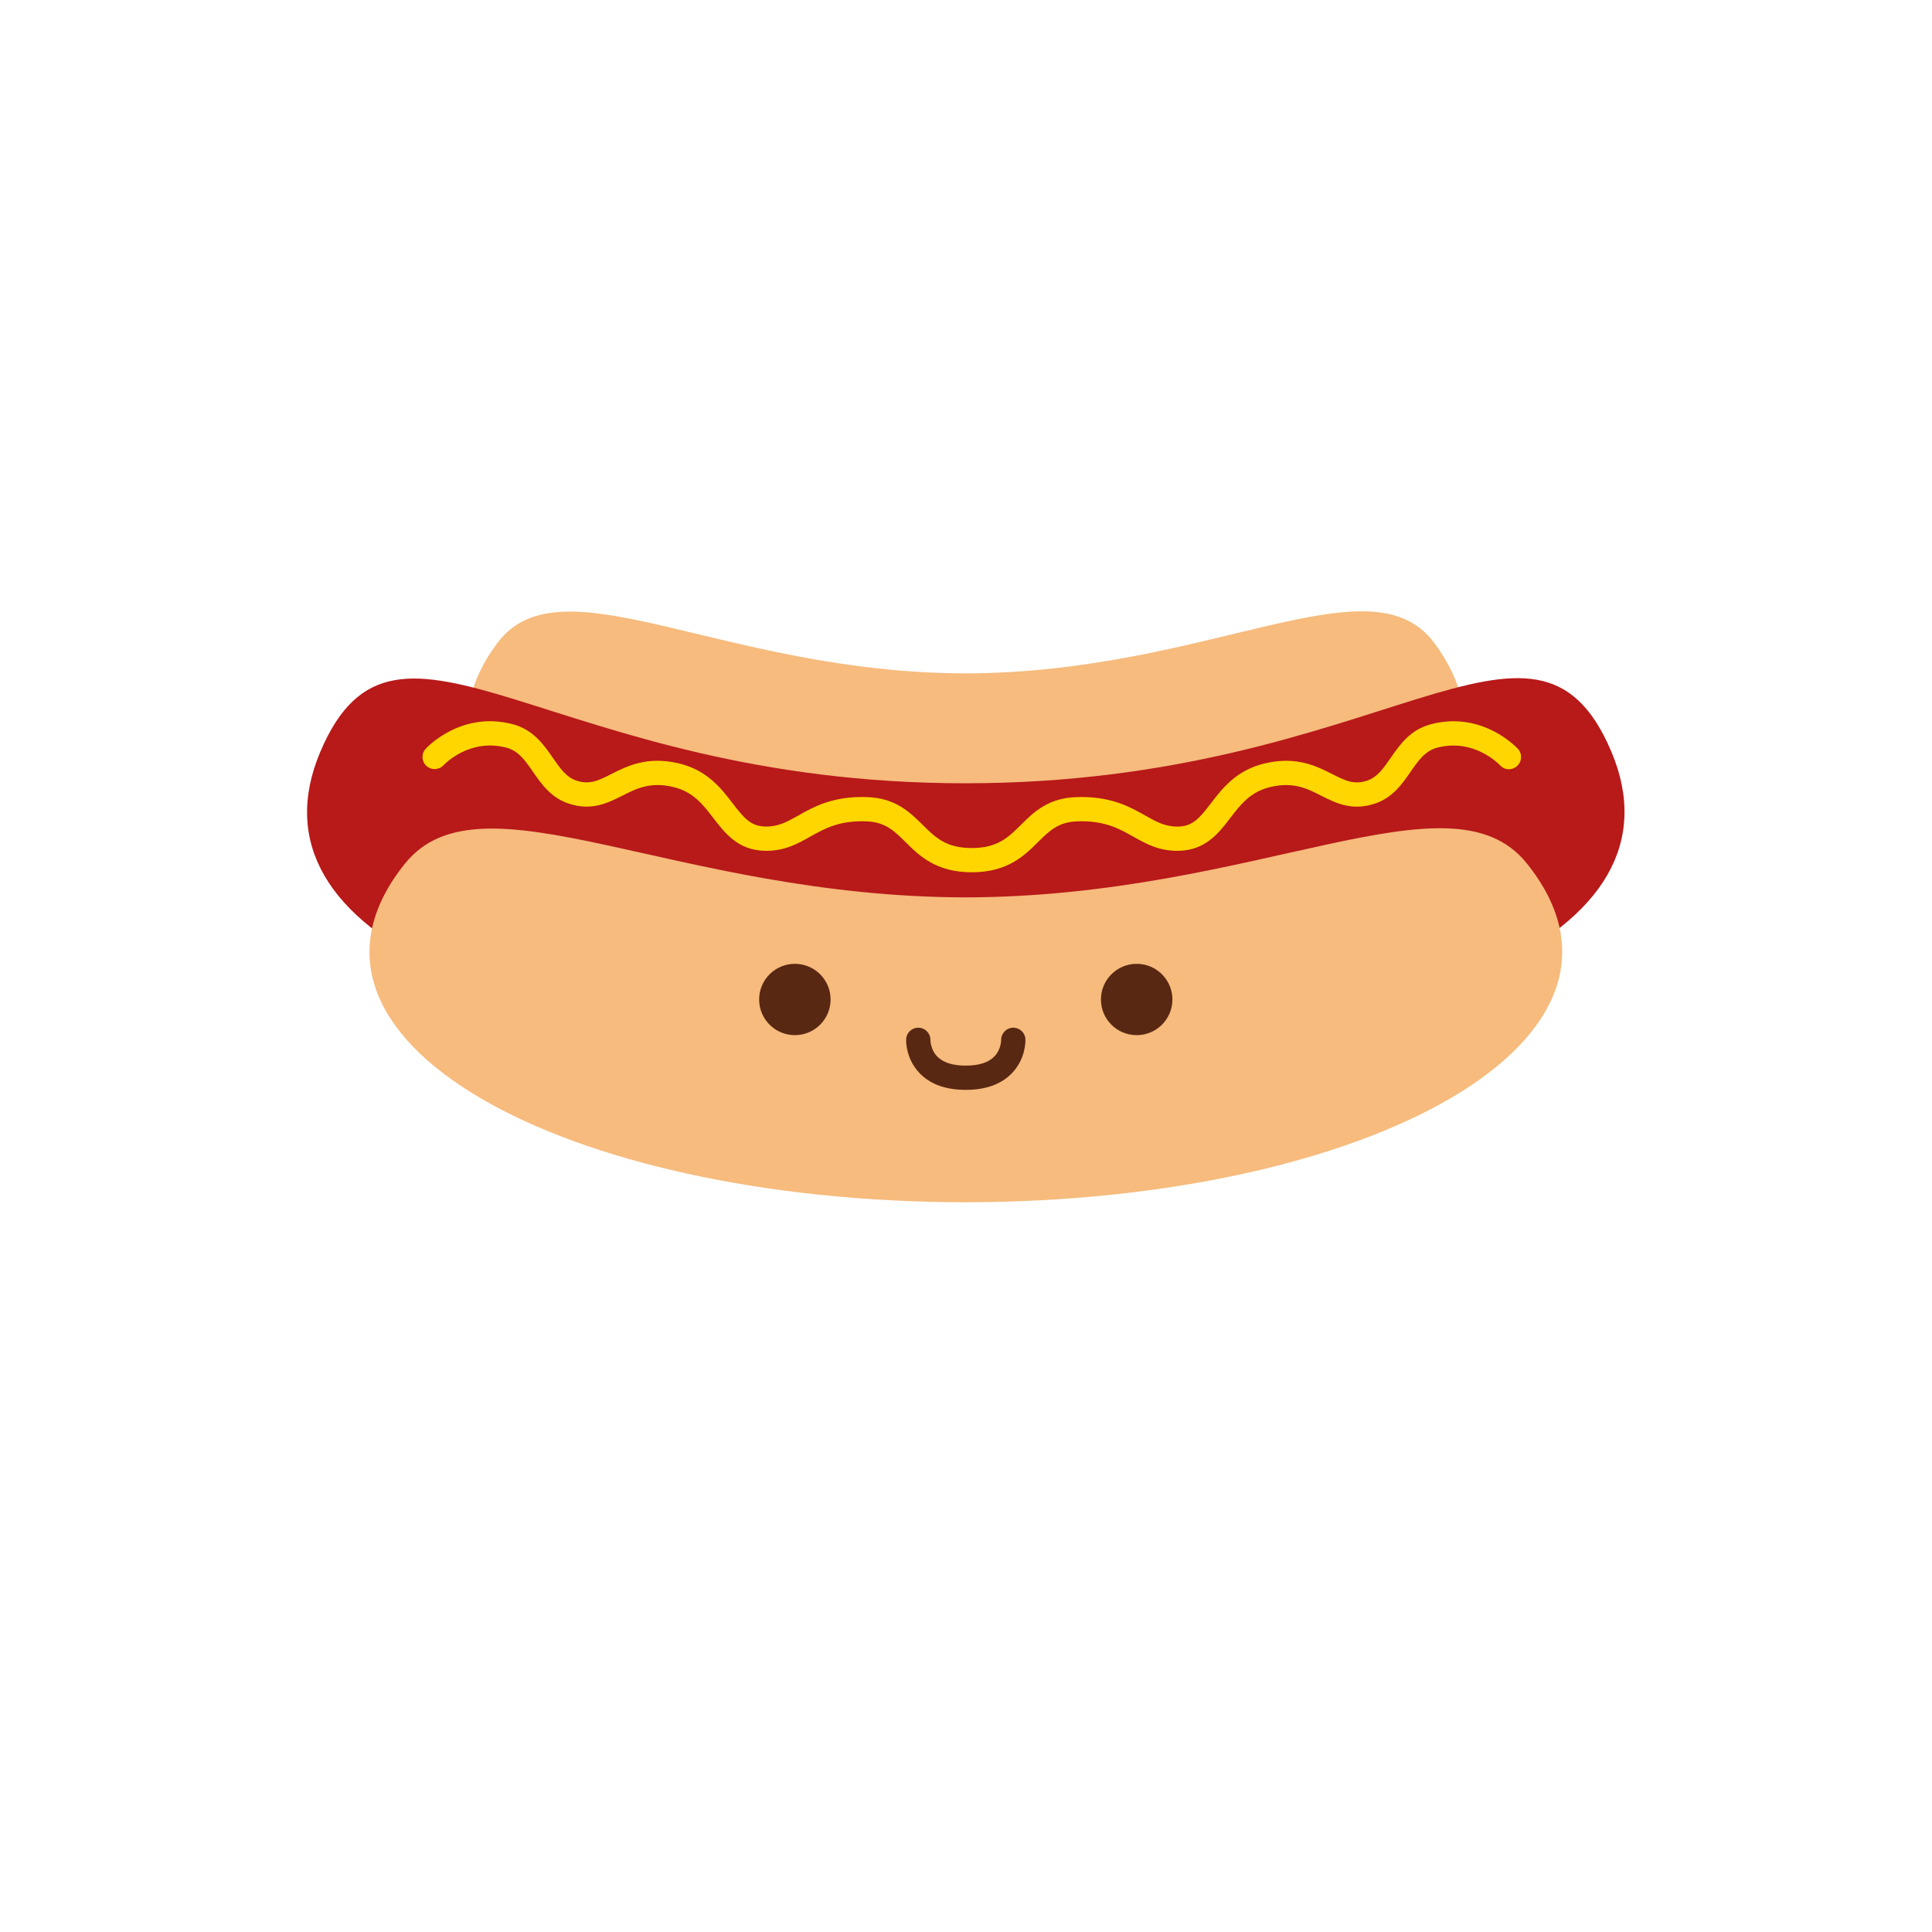 <svg xmlns="http://www.w3.org/2000/svg" xmlns:xlink="http://www.w3.org/1999/xlink" width="500" zoomAndPan="magnify" viewBox="0 0 375 375" height="500" preserveAspectRatio="xMidYMid meet" version="1.0"><defs><clipPath id="67eecba894"><path d="M 71 160 L 304 160 L 304 233.41 L 71 233.41 Z M 71 160 " clip-rule="nonzero"/></clipPath></defs><path fill="#f6bb7d" d="M 278.359 124.75 C 265.957 108.203 234.832 130.59 187.449 130.703 C 140.066 130.621 108.926 108.258 96.535 124.812 C 73.688 155.336 121.941 183.789 187.469 183.855 C 252.996 183.742 301.23 155.258 278.359 124.75 " fill-opacity="1" fill-rule="nonzero"/><path fill="#b81919" d="M 312.746 145.859 C 297.789 110.582 268.625 152.008 187.457 152.035 C 106.289 152.066 77.094 110.66 62.164 145.945 C 47.215 181.273 98.812 204.27 187.473 204.238 C 276.137 204.207 327.719 181.176 312.746 145.859 " fill-opacity="1" fill-rule="nonzero"/><g clip-path="url(#67eecba894)"><path fill="#f6bb7d" d="M 296.32 167.543 C 281.469 149.121 244.203 174.051 187.465 174.18 C 130.727 174.09 93.441 149.188 78.605 167.621 C 51.246 201.609 109.023 233.289 187.488 233.359 C 265.945 233.234 323.703 201.512 296.32 167.543 " fill-opacity="1" fill-rule="nonzero"/></g><path fill="#ffd600" d="M 82.738 148.633 C 81.805 147.75 81.75 146.285 82.621 145.34 C 82.898 145.035 89.555 137.953 99.484 140.562 C 103.52 141.625 105.547 144.547 107.328 147.125 C 108.707 149.117 109.898 150.832 111.816 151.492 C 114.422 152.379 116.113 151.527 118.664 150.234 C 121.75 148.68 125.59 146.738 131.691 148.156 C 137.242 149.449 139.988 153.031 142.195 155.91 C 144.457 158.863 145.77 160.402 148.625 160.434 C 151.105 160.461 152.812 159.5 154.973 158.277 C 157.969 156.59 161.699 154.484 168.328 154.715 C 173.852 154.91 176.621 157.672 179.086 160.109 C 181.52 162.52 183.609 164.602 188.617 164.602 C 193.629 164.605 195.727 162.523 198.156 160.109 C 200.605 157.676 203.387 154.91 208.91 154.719 C 215.543 154.484 219.273 156.59 222.266 158.281 C 224.426 159.5 226.133 160.465 228.613 160.438 C 231.469 160.406 232.781 158.863 235.043 155.914 C 237.246 153.035 239.996 149.453 245.547 148.16 C 251.648 146.742 255.492 148.684 258.574 150.242 C 261.129 151.531 262.816 152.387 265.422 151.496 C 267.34 150.84 268.531 149.121 269.91 147.133 C 271.695 144.551 273.719 141.629 277.758 140.57 C 287.688 137.961 294.336 145.043 294.621 145.348 C 295.5 146.305 295.438 147.793 294.477 148.672 C 293.52 149.551 292.066 149.547 291.145 148.531 C 290.949 148.328 286.09 143.25 278.957 145.125 C 276.609 145.742 275.301 147.625 273.789 149.805 C 272.172 152.145 270.34 154.793 266.953 155.949 C 262.461 157.488 259.262 155.867 256.438 154.441 C 253.668 153.039 251.051 151.715 246.617 152.75 C 242.711 153.656 240.809 156.141 238.793 158.773 C 236.523 161.734 233.953 165.09 228.664 165.145 C 224.918 165.184 222.391 163.758 219.945 162.379 C 217.211 160.836 214.379 159.238 209.074 159.422 C 205.402 159.555 203.672 161.273 201.48 163.445 C 198.852 166.059 195.578 169.309 188.621 169.309 C 181.656 169.309 178.387 166.051 175.758 163.445 C 173.574 161.281 171.84 159.551 168.164 159.422 C 162.859 159.234 160.031 160.836 157.293 162.375 C 154.848 163.758 152.324 165.184 148.574 165.141 C 143.285 165.082 140.719 161.734 138.449 158.77 C 136.43 156.141 134.523 153.656 130.621 152.742 C 126.191 151.715 123.57 153.035 120.797 154.438 C 117.977 155.863 114.777 157.48 110.289 155.945 C 106.898 154.789 105.066 152.141 103.449 149.801 C 101.938 147.617 100.633 145.734 98.281 145.117 C 91.152 143.242 86.293 148.312 86.09 148.531 C 85.199 149.477 83.711 149.531 82.762 148.652 C 82.754 148.645 82.746 148.637 82.738 148.633 " fill-opacity="1" fill-rule="nonzero"/><path fill="#592813" d="M 227.566 194 C 227.566 190.18 224.461 187.078 220.633 187.078 C 216.797 187.078 213.691 190.18 213.691 194 C 213.691 197.824 216.797 200.922 220.629 200.922 C 224.461 200.922 227.566 197.824 227.566 194 " fill-opacity="1" fill-rule="nonzero"/><path fill="#592813" d="M 147.348 193.996 C 147.348 190.176 150.453 187.078 154.285 187.078 C 158.113 187.078 161.219 190.18 161.219 193.996 C 161.219 197.82 158.113 200.922 154.285 200.922 C 150.453 200.922 147.348 197.82 147.348 193.996 " fill-opacity="1" fill-rule="nonzero"/><path fill="#592813" d="M 178.809 208.613 C 178.711 208.523 178.617 208.43 178.523 208.332 C 175.836 205.562 175.867 202.137 175.883 201.754 C 175.922 200.453 177.012 199.434 178.312 199.48 C 179.609 199.52 180.621 200.594 180.594 201.883 C 180.59 201.965 180.621 203.766 181.949 205.102 C 181.98 205.133 182.016 205.164 182.047 205.195 C 183.195 206.285 185.016 206.836 187.457 206.836 C 189.992 206.84 191.859 206.242 193.004 205.062 C 194.32 203.703 194.32 201.926 194.32 201.91 C 194.281 200.609 195.297 199.523 196.602 199.48 C 197.898 199.438 198.992 200.453 199.035 201.754 C 199.047 202.133 199.078 205.562 196.391 208.332 C 194.324 210.465 191.32 211.543 187.457 211.543 C 183.766 211.543 180.863 210.559 178.809 208.613 " fill-opacity="1" fill-rule="nonzero"/></svg>